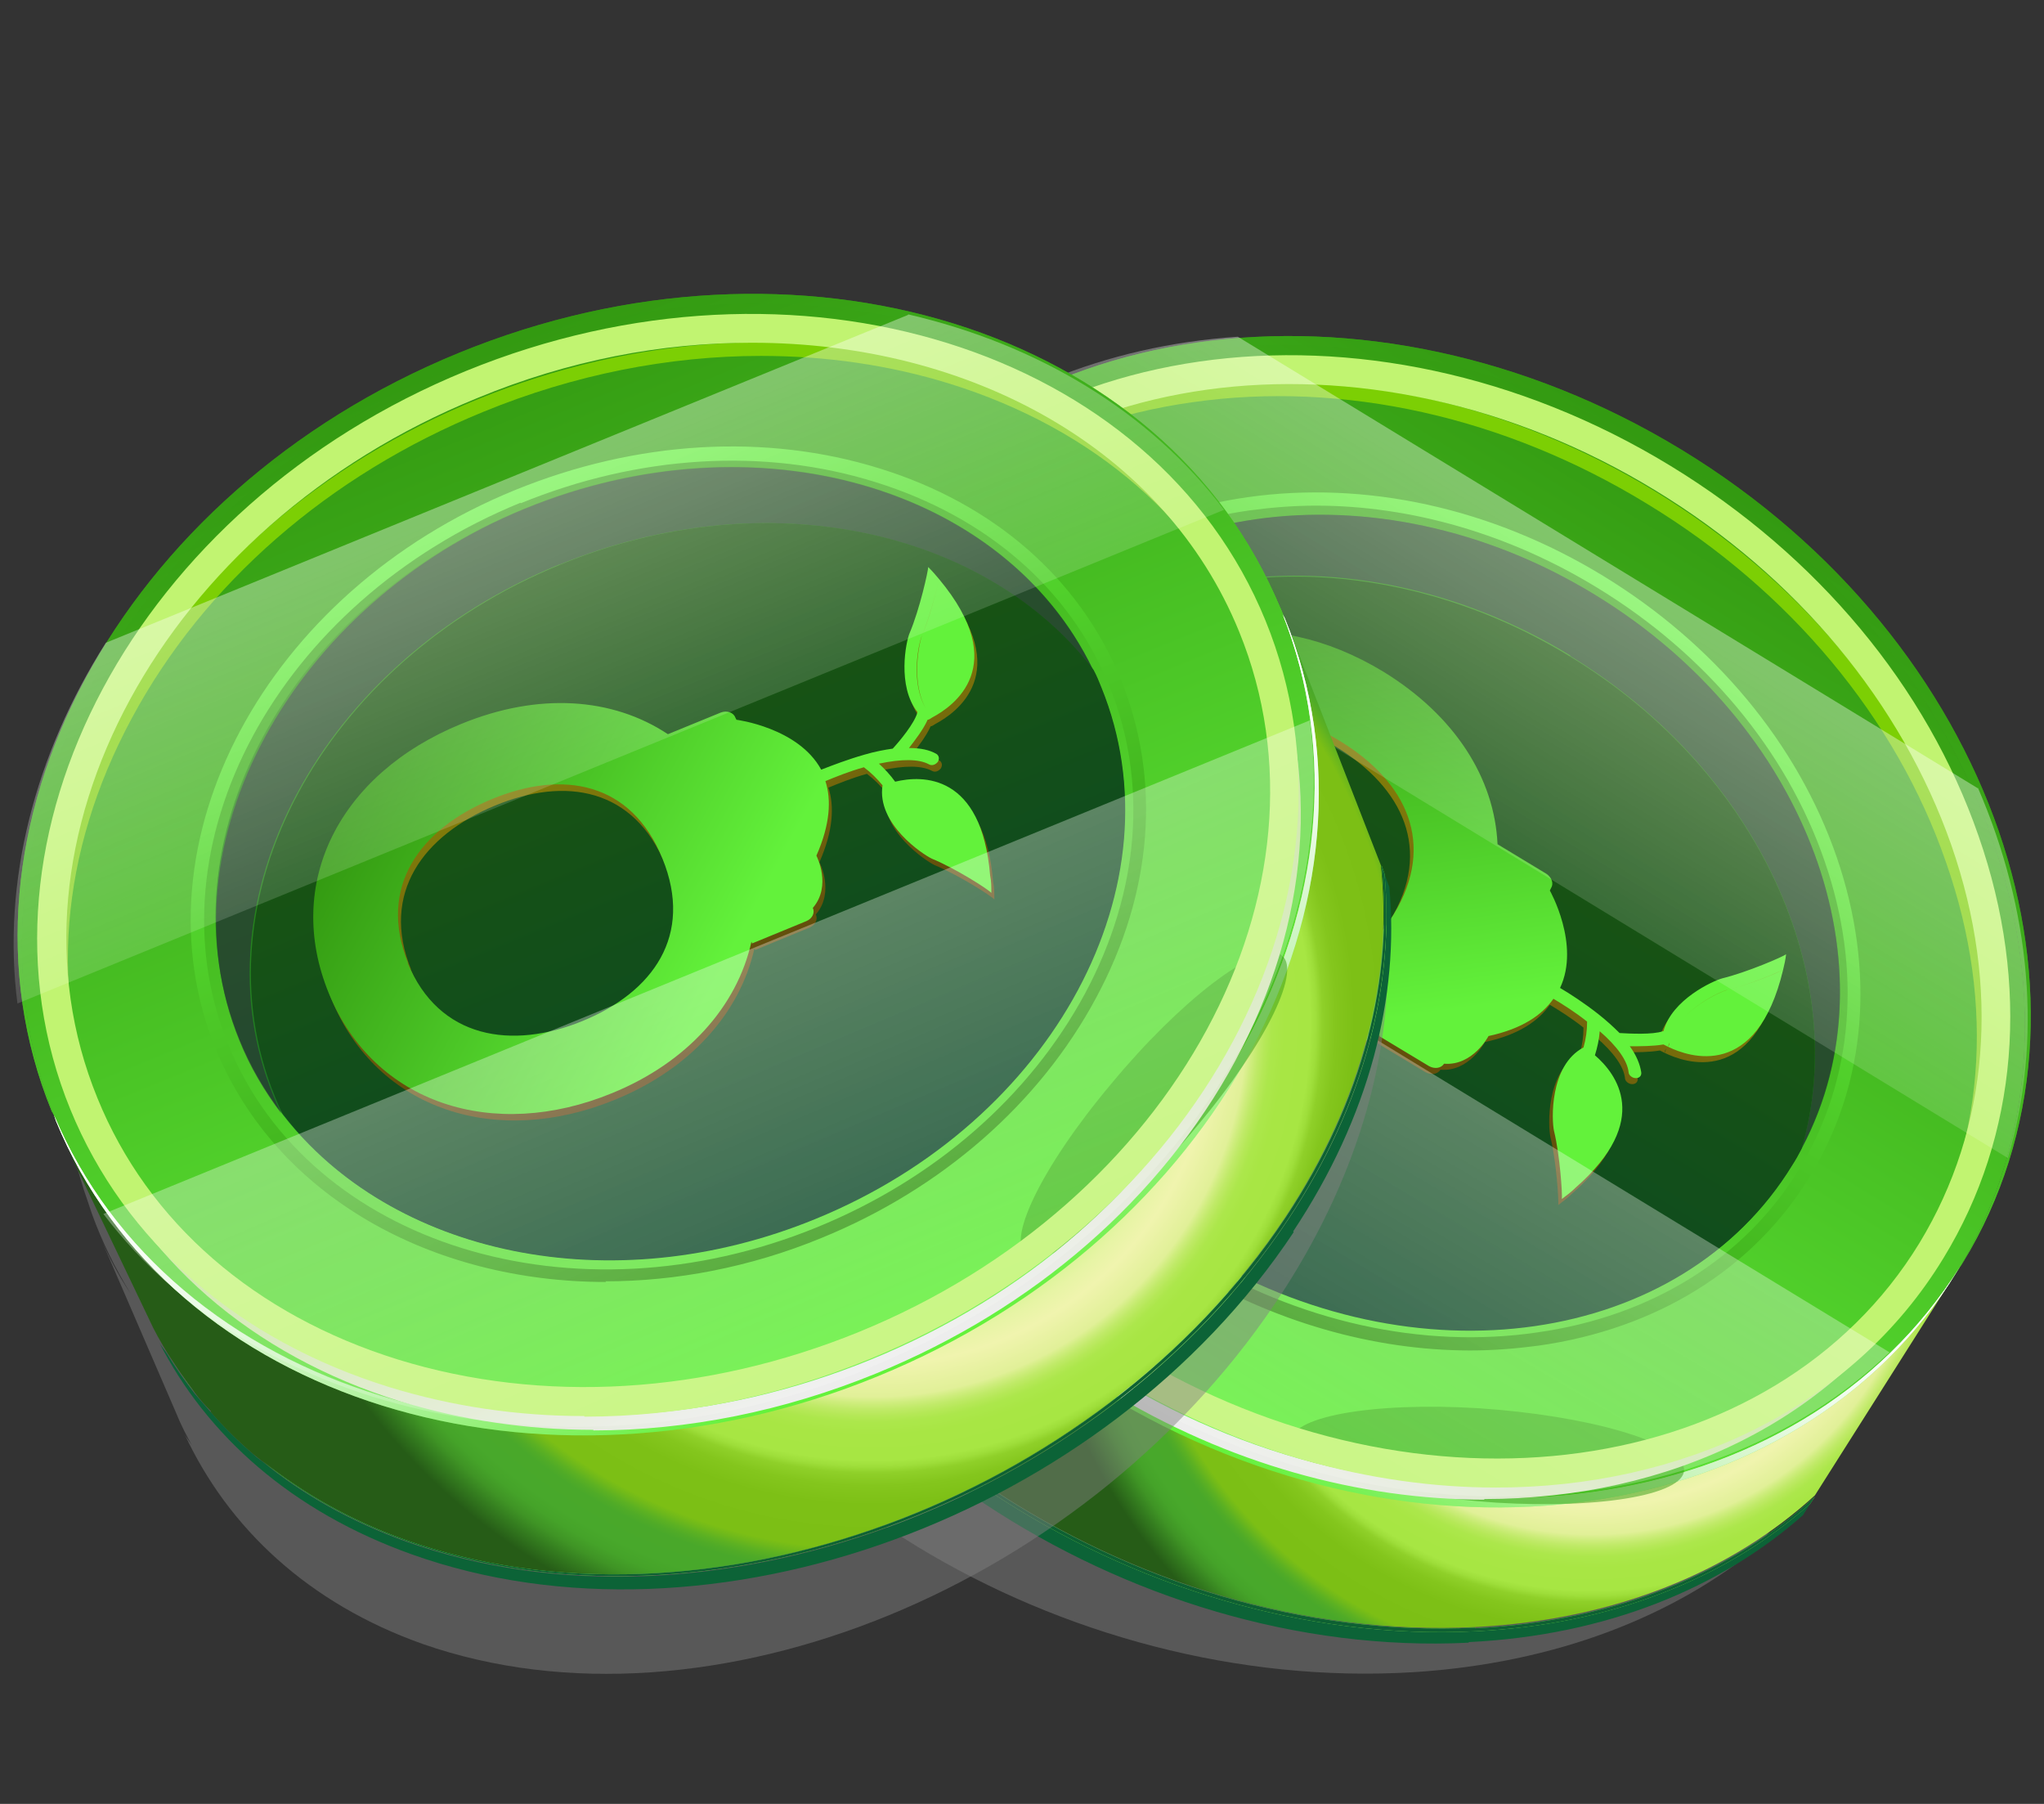<svg width="34" height="30" viewBox="0 0 34 30" fill="none" xmlns="http://www.w3.org/2000/svg">
<rect x="0" y="0" width="34" height="30" fill="#333333" stroke="none"/>
<g style="mix-blend-mode:multiply" opacity="0.48">
<path d="M29.29 25.669L29.42 25.489L29.5 25.369L31.93 21.849C31.93 21.849 31.92 21.859 31.91 21.869C31.94 21.829 31.96 21.799 31.99 21.759C32.01 21.729 32.02 21.709 32.04 21.679C32.06 21.649 32.08 21.629 32.09 21.599C34.86 17.439 32.8 11.679 27.5 8.729C25.08 7.379 22.41 6.859 19.95 7.069C19.89 7.069 19.82 7.079 19.76 7.089C19.76 7.089 19.75 7.089 19.74 7.089C17.55 7.299 15.55 8.099 14.04 9.439L14.12 9.479C13.66 9.899 13.25 10.379 12.89 10.909C12.87 10.939 12.86 10.959 12.84 10.989C12.82 11.019 12.8 11.039 12.79 11.069C12.51 11.489 12.28 11.919 12.1 12.369C12.23 12.029 12.38 11.709 12.56 11.399L10.94 14.169C10.83 14.349 10.73 14.539 10.65 14.739C10.69 14.659 10.7 14.579 10.74 14.499C9.9 16.019 9.69 17.839 10.28 19.759C11.75 24.569 17.68 28.169 23.52 27.809C25.88 27.659 27.85 26.879 29.28 25.699L29.29 25.669Z" fill="#7F7F7F"/>
</g>
<path d="M11.329 14.589C11.259 14.919 11.209 15.249 11.179 15.589C11.179 15.649 11.179 15.71 11.179 15.77C11.149 16.619 11.249 17.509 11.529 18.43C13.049 23.48 18.869 27.34 24.539 27.059C26.879 26.939 28.809 26.13 30.189 24.869L32.489 21.239C31.129 22.97 28.889 24.11 26.069 24.25C20.399 24.529 14.569 20.66 13.049 15.62C12.429 13.54 12.629 11.579 13.479 9.979L11.949 12.839C11.849 13.03 11.759 13.229 11.669 13.43C11.569 13.669 11.479 13.919 11.409 14.18C11.369 14.309 11.339 14.45 11.309 14.579L11.329 14.589Z" fill="url(#paint0_radial_358_36429)"/>
<path d="M24.43 27.309C26.72 27.199 28.62 26.409 29.99 25.199L30.11 25.009C28.74 26.229 26.83 27.009 24.54 27.129C18.87 27.409 13.04 23.539 11.53 18.499C11.25 17.559 11.14 16.649 11.18 15.779C11.18 15.719 11.18 15.659 11.18 15.599C11.2 15.259 11.25 14.919 11.33 14.599C11.36 14.459 11.39 14.329 11.43 14.199C11.5 13.939 11.59 13.689 11.69 13.449C11.72 13.369 11.74 13.279 11.78 13.199C10.99 14.769 10.82 16.669 11.42 18.689C12.94 23.739 18.76 27.599 24.43 27.319V27.309Z" fill="url(#paint1_linear_358_36429)"/>
<path d="M24.54 27.069C18.87 27.349 13.04 23.479 11.53 18.439C11.25 17.519 11.15 16.629 11.18 15.779C11.14 16.649 11.25 17.559 11.53 18.499C13.05 23.549 18.87 27.409 24.54 27.129C26.84 27.019 28.74 26.229 30.11 25.009L30.19 24.889C28.82 26.149 26.88 26.959 24.54 27.079V27.069Z" fill="url(#paint2_radial_358_36429)"/>
<path d="M24.54 27.069C18.87 27.349 13.04 23.479 11.53 18.439C11.25 17.519 11.15 16.629 11.18 15.779C11.14 16.649 11.25 17.559 11.53 18.499C13.05 23.549 18.87 27.409 24.54 27.129C26.84 27.019 28.74 26.229 30.11 25.009L30.19 24.889C28.82 26.149 26.88 26.959 24.54 27.079V27.069Z" fill="url(#paint3_linear_358_36429)"/>
<path d="M11.18 15.6C11.2 15.26 11.26 14.92 11.33 14.6C11.26 14.93 11.21 15.26 11.18 15.6Z" fill="url(#paint4_radial_358_36429)"/>
<path d="M11.18 15.6C11.2 15.26 11.26 14.92 11.33 14.6C11.26 14.93 11.21 15.26 11.18 15.6Z" fill="url(#paint5_linear_358_36429)"/>
<path d="M32.65 20.999C32.65 20.999 32.62 21.049 32.599 21.079C35.15 16.789 33.039 10.789 27.869 7.639C22.7 4.479 16.399 5.359 13.749 9.589C13.77 9.559 13.78 9.539 13.8 9.509C16.419 5.219 22.759 4.309 27.97 7.479C33.179 10.649 35.27 16.709 32.65 20.999Z" fill="url(#paint6_linear_358_36429)"/>
<path d="M18.48 23.019C23.65 26.179 29.95 25.299 32.6 21.069C32.58 21.099 32.57 21.119 32.55 21.149C29.93 25.439 23.59 26.349 18.38 23.179C13.17 19.999 11.08 13.949 13.7 9.659C13.72 9.629 13.73 9.609 13.75 9.579C11.2 13.869 13.31 19.869 18.48 23.019Z" fill="url(#paint7_linear_358_36429)"/>
<path d="M27.87 7.629C33.04 10.789 35.14 16.789 32.6 21.069C29.95 25.299 23.66 26.169 18.48 23.019C13.31 19.859 11.21 13.859 13.75 9.579C16.4 5.349 22.69 4.479 27.87 7.629Z" fill="url(#paint8_linear_358_36429)"/>
<path d="M27.87 7.629C33.04 10.789 35.14 16.789 32.6 21.069C29.95 25.299 23.66 26.169 18.48 23.019C13.31 19.859 11.21 13.859 13.75 9.579C16.4 5.349 22.69 4.479 27.87 7.629Z" fill="url(#paint9_linear_358_36429)"/>
<path style="mix-blend-mode:overlay" opacity="0.7" d="M32.65 20.999C32.65 20.999 32.62 21.049 32.599 21.079C35.15 16.789 33.039 10.789 27.869 7.639C22.7 4.479 16.399 5.359 13.749 9.589C13.77 9.559 13.78 9.539 13.8 9.509C16.419 5.219 22.759 4.309 27.97 7.479C33.179 10.649 35.27 16.709 32.65 20.999Z" fill="url(#paint10_linear_358_36429)"/>
<path d="M27.87 7.629C33.04 10.789 35.14 16.789 32.6 21.069C29.95 25.299 23.66 26.169 18.48 23.019C13.31 19.859 11.21 13.859 13.75 9.579C16.4 5.349 22.69 4.479 27.87 7.629Z" fill="url(#paint11_linear_358_36429)"/>
<path d="M27.87 7.629C33.04 10.789 35.14 16.789 32.6 21.069C29.95 25.299 23.66 26.169 18.48 23.019C13.31 19.859 11.21 13.859 13.75 9.579C16.4 5.349 22.69 4.479 27.87 7.629Z" fill="url(#paint12_linear_358_36429)"/>
<path style="mix-blend-mode:overlay" d="M18.48 23.019C23.65 26.179 29.95 25.299 32.6 21.069C32.58 21.099 32.57 21.119 32.55 21.149C29.93 25.439 23.59 26.349 18.38 23.179C13.17 19.999 11.08 13.949 13.7 9.659C13.72 9.629 13.73 9.609 13.75 9.579C11.2 13.869 13.31 19.869 18.48 23.019Z" fill="url(#paint13_linear_358_36429)"/>
<path style="mix-blend-mode:overlay" d="M18.48 23.019C23.65 26.179 29.95 25.299 32.6 21.069C32.58 21.099 32.57 21.119 32.55 21.149C29.93 25.439 23.59 26.349 18.38 23.179C13.17 19.999 11.08 13.949 13.7 9.659C13.72 9.629 13.73 9.609 13.75 9.579C11.2 13.869 13.31 19.869 18.48 23.019Z" fill="url(#paint14_linear_358_36429)"/>
<path style="mix-blend-mode:overlay" opacity="0.5" d="M24.6 23.42C22.8 23.31 21.4 23.57 21.48 24C21.56 24.43 23.08 24.87 24.89 24.99C26.69 25.1 28.09 24.84 28.01 24.41C27.93 23.98 26.41 23.54 24.6 23.42Z" fill="url(#paint15_linear_358_36429)"/>
<path d="M24.46 22.459C22.84 22.459 21.17 21.979 19.67 21.069C17.82 19.939 16.44 18.279 15.79 16.399C15.14 14.509 15.29 12.629 16.23 11.089C17.17 9.549 18.77 8.549 20.75 8.269C22.72 7.989 24.82 8.449 26.67 9.579C28.52 10.709 29.9 12.369 30.55 14.249C31.2 16.139 31.05 18.019 30.11 19.559C29.17 21.099 27.57 22.099 25.59 22.379C25.21 22.429 24.84 22.459 24.45 22.459H24.46ZM21.89 8.409C21.52 8.409 21.15 8.439 20.78 8.489C18.87 8.759 17.32 9.729 16.42 11.209C15.52 12.689 15.37 14.509 16 16.329C16.63 18.159 17.98 19.779 19.79 20.879C21.6 21.979 23.65 22.439 25.57 22.159C27.48 21.889 29.03 20.919 29.93 19.439C30.83 17.959 30.98 16.139 30.35 14.319C29.72 12.489 28.37 10.869 26.56 9.769C25.1 8.879 23.47 8.409 21.89 8.409Z" fill="url(#paint16_linear_358_36429)"/>
<path d="M29.818 19.368C31.653 16.36 30.182 12.117 26.532 9.891C22.883 7.665 18.437 8.299 16.602 11.307C14.768 14.315 16.239 18.558 19.888 20.784C23.538 23.01 27.983 22.376 29.818 19.368Z" fill="url(#paint17_linear_358_36429)"/>
<path style="mix-blend-mode:multiply" opacity="0.59" d="M26.12 10.91C29.27 12.83 30.79 16.26 29.97 19.09C31.56 16.1 30.07 12.05 26.53 9.89C22.88 7.66 18.44 8.3 16.6 11.31C16.35 11.72 16.16 12.15 16.03 12.6C16.08 12.51 16.13 12.41 16.19 12.32C18.03 9.31 22.47 8.68 26.12 10.9V10.91Z" fill="url(#paint18_linear_358_36429)"/>
<path d="M19.88 20.8C23.53 23.03 27.97 22.39 29.81 19.38C29.87 19.29 29.919 19.2 29.97 19.1C30.79 16.26 29.27 12.84 26.12 10.92C22.47 8.69 18.03 9.33 16.19 12.34C16.13 12.43 16.08 12.52 16.03 12.62C15.21 15.46 16.73 18.88 19.88 20.8Z" fill="url(#paint19_linear_358_36429)"/>
<g style="mix-blend-mode:multiply">
<g opacity="0.63">
<path d="M22.88 17.33L23.71 17.83C23.8 17.88 23.91 17.87 23.96 17.79C24.44 17.83 24.7 17.33 24.7 17.33C25.26 17.21 25.59 16.98 25.78 16.71C25.93 16.8 26.14 16.93 26.34 17.09C26.34 17.24 26.32 17.38 26.28 17.52C25.71 17.82 25.75 18.74 25.79 18.91C25.89 19.32 25.93 19.97 25.92 20.04C26 19.98 26.08 19.92 26.15 19.85C27.43 18.73 26.82 17.95 26.47 17.65C26.51 17.52 26.54 17.39 26.55 17.25C26.84 17.5 27.01 17.74 27.03 17.93C27.03 17.98 27.09 18.03 27.15 18.03C27.21 18.03 27.25 17.99 27.24 17.93C27.22 17.8 27.16 17.65 27.05 17.5C27.22 17.5 27.44 17.5 27.61 17.47C27.63 17.48 27.65 17.49 27.69 17.51C27.69 17.49 27.7 17.46 27.71 17.44C27.71 17.46 27.7 17.49 27.69 17.51C28.04 17.68 29.16 18.07 29.6 16.23C29.39 16.33 28.98 16.49 28.68 16.56C28.54 16.6 27.94 16.87 27.74 17.33C27.94 16.87 28.55 16.59 28.68 16.56C28.98 16.49 29.38 16.33 29.6 16.23C29.62 16.15 29.64 16.06 29.65 15.97C29.6 16.01 29 16.27 28.59 16.37C28.44 16.41 27.75 16.72 27.61 17.25C27.61 17.25 27.61 17.25 27.6 17.25C27.43 17.31 27.05 17.29 26.88 17.28C26.78 17.18 26.66 17.07 26.52 16.96C26.29 16.78 26.06 16.63 25.89 16.53C26.23 15.81 25.72 14.91 25.72 14.91L25.74 14.87C25.79 14.79 25.75 14.69 25.66 14.63L24.85 14.14C24.8 13.04 24.14 12 22.95 11.27C21.07 10.13 19.07 10.47 18.04 12.16C17.01 13.85 17.68 15.83 19.5 16.94C20.65 17.64 21.89 17.76 22.91 17.31L22.88 17.33ZM19.22 12.92C19.94 11.74 21.15 11.76 22.24 12.43C23.33 13.1 23.84 14.13 23.12 15.31C22.4 16.49 21.24 16.5 20.16 15.84C19.08 15.18 18.5 14.1 19.22 12.93V12.92Z" fill="url(#paint20_linear_358_36429)"/>
</g>
</g>
<path d="M22.94 17.23L23.77 17.73C23.86 17.78 23.97 17.77 24.02 17.69C24.5 17.73 24.76 17.23 24.76 17.23C25.32 17.11 25.65 16.88 25.84 16.61C25.99 16.7 26.2 16.83 26.4 16.99C26.4 17.14 26.38 17.28 26.34 17.42C25.77 17.72 25.81 18.64 25.85 18.81C25.95 19.22 25.99 19.87 25.98 19.94C26.06 19.88 26.14 19.82 26.21 19.75C27.49 18.63 26.88 17.85 26.53 17.55C26.57 17.42 26.6 17.29 26.61 17.15C26.9 17.4 27.07 17.64 27.09 17.83C27.09 17.88 27.15 17.93 27.21 17.93C27.27 17.93 27.31 17.89 27.3 17.83C27.28 17.7 27.22 17.55 27.11 17.4C27.28 17.4 27.5 17.4 27.67 17.37C27.69 17.38 27.71 17.39 27.75 17.41C27.75 17.39 27.76 17.36 27.77 17.34C27.77 17.36 27.76 17.39 27.75 17.41C28.1 17.58 29.22 17.97 29.66 16.13C29.45 16.23 29.04 16.39 28.74 16.46C28.6 16.5 28 16.77 27.8 17.23C28 16.77 28.61 16.49 28.74 16.46C29.04 16.39 29.44 16.23 29.66 16.13C29.68 16.05 29.7 15.96 29.71 15.87C29.66 15.91 29.06 16.17 28.65 16.27C28.5 16.31 27.81 16.62 27.67 17.15C27.67 17.15 27.67 17.15 27.66 17.15C27.49 17.21 27.11 17.19 26.94 17.18C26.84 17.08 26.72 16.97 26.58 16.86C26.35 16.68 26.12 16.53 25.95 16.43C26.29 15.71 25.78 14.81 25.78 14.81L25.8 14.77C25.85 14.69 25.81 14.59 25.72 14.53L24.91 14.04C24.86 12.94 24.2 11.9 23.01 11.17C21.13 10.03 19.13 10.37 18.1 12.06C17.07 13.75 17.74 15.73 19.56 16.84C20.71 17.54 21.95 17.66 22.97 17.21L22.94 17.23ZM19.28 12.82C20 11.64 21.21 11.66 22.3 12.33C23.39 13 23.9 14.03 23.18 15.21C22.46 16.39 21.3 16.4 20.22 15.74C19.14 15.08 18.56 14 19.28 12.83V12.82Z" fill="url(#paint21_linear_358_36429)"/>
<g style="mix-blend-mode:multiply">
<path d="M24.69 24.94C22.62 24.94 20.43 24.35 18.42 23.12C13.42 20.07 11.4 14.24 13.91 10.12C15.13 8.12 17.22 6.82 19.8 6.45C22.37 6.09 25.12 6.7 27.53 8.17C29.94 9.64 31.75 11.81 32.6 14.26C33.46 16.72 33.26 19.18 32.04 21.17C30.54 23.63 27.75 24.93 24.69 24.93V24.94ZM18.54 22.91C23.43 25.89 29.39 25.05 31.83 21.05C33.01 19.11 33.21 16.73 32.37 14.34C31.54 11.94 29.77 9.82 27.4 8.38C25.03 6.93 22.34 6.33 19.83 6.69C17.33 7.04 15.29 8.31 14.11 10.24C11.67 14.25 13.65 19.93 18.54 22.91Z" fill="url(#paint22_linear_358_36429)"/>
</g>
<path d="M24.89 24.739C22.8 24.739 20.59 24.139 18.55 22.899C13.5 19.819 11.46 13.909 14 9.729C16.54 5.549 22.73 4.659 27.79 7.749C30.23 9.239 32.05 11.419 32.91 13.899C33.78 16.389 33.57 18.889 32.33 20.919C30.81 23.419 27.98 24.739 24.88 24.739H24.89ZM18.81 22.489C23.64 25.429 29.52 24.619 31.93 20.669C33.09 18.759 33.28 16.419 32.46 14.059C31.63 11.689 29.89 9.589 27.54 8.159C22.71 5.209 16.82 6.029 14.42 9.979C12.01 13.929 13.98 19.539 18.81 22.479V22.489Z" fill="#C1F471"/>
<path style="mix-blend-mode:overlay" opacity="0.5" d="M19.249 21.99C17.759 20.83 16.319 20.23 16.039 20.63C15.759 21.04 16.739 22.31 18.239 23.46C19.729 24.62 21.169 25.22 21.449 24.82C21.729 24.41 20.749 23.14 19.249 21.99Z" fill="url(#paint23_radial_358_36429)"/>
<path style="mix-blend-mode:overlay" opacity="0.4" d="M32.9 13.11L20.59 5.6C18.39 5.75 16.37 6.56 14.89 7.97L33.4 19.26C33.98 17.29 33.78 15.13 32.9 13.1V13.11Z" fill="url(#paint24_linear_358_36429)"/>
<path style="mix-blend-mode:overlay" opacity="0.4" d="M18.43 22.99C22.959 25.75 28.349 25.43 31.43 22.49L12.919 11.21C11.71 15.29 13.899 20.23 18.43 23V22.99Z" fill="url(#paint25_linear_358_36429)"/>
<g style="mix-blend-mode:multiply" opacity="0.48">
<path d="M23.08 15.58L23.01 15.37L22.96 15.23L21.57 11.19C21.57 11.19 21.57 11.2 21.57 11.21C21.56 11.17 21.54 11.12 21.53 11.08C21.52 11.05 21.51 11.02 21.5 10.99C21.49 10.96 21.48 10.93 21.47 10.9C19.76 6.21 13.91 4.45 8.38 6.96C5.86 8.11 3.85 9.95 2.57 12.05C2.54 12.11 2.5 12.16 2.47 12.22C2.47 12.22 2.47 12.23 2.46 12.24C1.33 14.13 0.78 16.22 0.97 18.22L1.05 18.18C1.12 18.8 1.26 19.42 1.47 20.01C1.48 20.04 1.49 20.07 1.5 20.1C1.51 20.13 1.52 20.16 1.53 20.19C1.7 20.66 1.92 21.1 2.17 21.51C1.97 21.21 1.8 20.89 1.66 20.56L2.93 23.5C3.01 23.7 3.11 23.89 3.21 24.07C3.17 23.99 3.11 23.93 3.07 23.85C3.8 25.42 5.14 26.67 7.03 27.34C11.78 29 18.19 26.37 21.36 21.45C22.64 19.46 23.18 17.41 23.07 15.56L23.08 15.58Z" fill="#7F7F7F"/>
</g>
<path d="M3.5 23.48C3.72 23.73 3.96 23.97 4.22 24.19C4.27 24.23 4.31 24.26 4.36 24.3C5.03 24.83 5.81 25.27 6.71 25.6C11.67 27.37 18.24 24.97 21.38 20.24C22.67 18.29 23.17 16.25 22.97 14.39L21.41 10.38C21.99 12.5 21.59 14.99 20.03 17.34C16.89 22.07 10.32 24.47 5.36 22.7C3.31 21.97 1.86 20.64 1.08 19.01L2.48 21.94C2.57 22.14 2.68 22.33 2.79 22.51C2.93 22.73 3.08 22.95 3.24 23.16C3.32 23.27 3.41 23.37 3.51 23.47L3.5 23.48Z" fill="url(#paint26_radial_358_36429)"/>
<path d="M21.51 20.48C22.78 18.57 23.28 16.57 23.11 14.75L23.03 14.54C23.2 16.37 22.7 18.37 21.43 20.28C18.29 25.01 11.72 27.41 6.76 25.64C5.84 25.31 5.04 24.86 4.37 24.31C4.32 24.27 4.27 24.24 4.23 24.2C3.97 23.98 3.73 23.74 3.51 23.49C3.42 23.39 3.33 23.28 3.24 23.18C3.08 22.97 2.92 22.75 2.79 22.53C2.74 22.45 2.68 22.39 2.64 22.31C3.44 23.88 4.86 25.14 6.85 25.85C11.81 27.62 18.38 25.22 21.52 20.49L21.51 20.48Z" fill="url(#paint27_linear_358_36429)"/>
<path d="M21.39 20.24C18.25 24.97 11.68 27.37 6.72 25.6C5.82 25.28 5.04 24.83 4.37 24.3C5.04 24.85 5.84 25.3 6.76 25.63C11.72 27.4 18.29 25 21.43 20.27C22.7 18.35 23.2 16.35 23.03 14.53L22.98 14.39C23.18 16.24 22.69 18.28 21.39 20.24Z" fill="url(#paint28_radial_358_36429)"/>
<path d="M21.39 20.24C18.25 24.97 11.68 27.37 6.72 25.6C5.82 25.28 5.04 24.83 4.37 24.3C5.04 24.85 5.84 25.3 6.76 25.63C11.72 27.4 18.29 25 21.43 20.27C22.7 18.35 23.2 16.35 23.03 14.53L22.98 14.39C23.18 16.24 22.69 18.28 21.39 20.24Z" fill="url(#paint29_linear_358_36429)"/>
<path d="M2.79 22.51C2.93 22.74 3.08 22.95 3.24 23.16C3.07 22.95 2.93 22.73 2.79 22.51Z" fill="url(#paint30_radial_358_36429)"/>
<path d="M2.79 22.51C2.93 22.74 3.08 22.95 3.24 23.16C3.07 22.95 2.93 22.73 2.79 22.51Z" fill="url(#paint31_linear_358_36429)"/>
<path d="M21.3 10.11C21.3 10.11 21.32 10.17 21.33 10.2C19.39 5.61 13.31 3.74 7.7 6.04C2.09 8.33 -0.93 13.92 0.9 18.56C0.89 18.53 0.87 18.5 0.86 18.48C-1.04 13.82 1.99 8.18 7.63 5.87C13.27 3.56 19.39 5.46 21.3 10.12V10.11Z" fill="url(#paint32_linear_358_36429)"/>
<path d="M14.53 22.719C20.14 20.429 23.17 14.839 21.33 10.199C21.34 10.229 21.36 10.259 21.37 10.279C23.27 14.939 20.24 20.579 14.6 22.889C8.96 25.199 2.84 23.299 0.93 18.639C0.92 18.609 0.91 18.579 0.9 18.549C2.84 23.139 8.92 25.009 14.53 22.709V22.719Z" fill="url(#paint33_linear_358_36429)"/>
<path d="M7.7 6.03C13.31 3.74 19.39 5.6 21.33 10.19C23.16 14.83 20.14 20.42 14.53 22.71C8.92 25 2.84 23.14 0.9 18.55C-0.93 13.91 2.09 8.32 7.7 6.03Z" fill="url(#paint34_linear_358_36429)"/>
<path d="M7.7 6.03C13.31 3.74 19.39 5.6 21.33 10.19C23.16 14.83 20.14 20.42 14.53 22.71C8.92 25 2.84 23.14 0.9 18.55C-0.93 13.91 2.09 8.32 7.7 6.03Z" fill="url(#paint35_linear_358_36429)"/>
<path style="mix-blend-mode:overlay" opacity="0.7" d="M21.3 10.11C21.3 10.11 21.32 10.17 21.33 10.2C19.39 5.61 13.31 3.74 7.7 6.04C2.09 8.33 -0.93 13.92 0.9 18.56C0.89 18.53 0.87 18.5 0.86 18.48C-1.04 13.82 1.99 8.18 7.63 5.87C13.27 3.56 19.39 5.46 21.3 10.12V10.11Z" fill="url(#paint36_linear_358_36429)"/>
<path d="M7.7 6.03C13.31 3.74 19.39 5.6 21.33 10.19C23.16 14.83 20.14 20.42 14.53 22.71C8.92 25 2.84 23.14 0.9 18.55C-0.93 13.91 2.09 8.32 7.7 6.03Z" fill="url(#paint37_linear_358_36429)"/>
<path d="M7.7 6.03C13.31 3.74 19.39 5.6 21.33 10.19C23.16 14.83 20.14 20.42 14.53 22.71C8.92 25 2.84 23.14 0.9 18.55C-0.93 13.91 2.09 8.32 7.7 6.03Z" fill="url(#paint38_linear_358_36429)"/>
<path style="mix-blend-mode:overlay" d="M14.53 22.719C20.14 20.429 23.17 14.839 21.33 10.199C21.34 10.229 21.36 10.259 21.37 10.279C23.27 14.939 20.24 20.579 14.6 22.889C8.96 25.199 2.84 23.299 0.93 18.639C0.92 18.609 0.91 18.579 0.9 18.549C2.84 23.139 8.92 25.009 14.53 22.709V22.719Z" fill="url(#paint39_linear_358_36429)"/>
<path style="mix-blend-mode:overlay" d="M14.53 22.719C20.14 20.429 23.17 14.839 21.33 10.199C21.34 10.229 21.36 10.259 21.37 10.279C23.27 14.939 20.24 20.579 14.6 22.889C8.96 25.199 2.84 23.299 0.93 18.639C0.92 18.609 0.91 18.579 0.9 18.549C2.84 23.139 8.92 25.009 14.53 22.709V22.719Z" fill="url(#paint40_linear_358_36429)"/>
<path style="mix-blend-mode:overlay" opacity="0.5" d="M18.48 18.03C17.32 19.41 16.7 20.69 17.1 20.89C17.5 21.08 18.76 20.12 19.91 18.73C21.07 17.35 21.69 16.07 21.29 15.87C20.89 15.68 19.63 16.64 18.48 18.03Z" fill="url(#paint41_linear_358_36429)"/>
<path d="M10.08 21.32C7.18 21.32 4.6 19.899 3.59 17.45C2.19 14.02 4.42 9.839 8.57 8.149C10.58 7.33 12.73 7.199 14.63 7.79C16.54 8.38 17.96 9.63 18.64 11.29C19.32 12.96 19.18 14.839 18.23 16.599C17.29 18.349 15.67 19.77 13.66 20.59C12.47 21.079 11.24 21.309 10.07 21.309L10.08 21.32ZM8.66 8.36C4.62 10.009 2.44 14.059 3.8 17.38C5.16 20.7 9.55 22.059 13.59 20.41C15.55 19.61 17.13 18.23 18.05 16.52C18.96 14.819 19.1 12.999 18.45 11.399C17.79 9.79 16.42 8.6 14.57 8.02C12.72 7.439 10.62 7.569 8.66 8.37V8.36Z" fill="url(#paint42_linear_358_36429)"/>
<path d="M13.563 20.263C17.52 18.644 19.645 14.688 18.311 11.427C16.977 8.166 12.688 6.834 8.732 8.453C4.775 10.072 2.649 14.027 3.984 17.289C5.318 20.55 9.607 21.881 13.563 20.263Z" fill="url(#paint43_linear_358_36429)"/>
<path style="mix-blend-mode:multiply" opacity="0.59" d="M9.31 9.389C12.73 7.989 16.39 8.8 18.18 11.139C16.71 8.089 12.57 6.889 8.73 8.46C4.89 10.03 2.65 14.03 3.98 17.299C4.16 17.75 4.4 18.149 4.68 18.52C4.63 18.419 4.59 18.329 4.55 18.23C3.22 14.97 5.34 11.009 9.3 9.389H9.31Z" fill="url(#paint44_linear_358_36429)"/>
<path d="M13.57 20.27C17.53 18.65 19.65 14.7 18.32 11.43C18.28 11.33 18.24 11.23 18.19 11.14C16.39 8.79 12.73 7.99 9.32 9.39C5.36 11.01 3.24 14.96 4.57 18.23C4.61 18.33 4.65 18.43 4.7 18.52C6.5 20.87 10.16 21.67 13.57 20.27Z" fill="url(#paint45_linear_358_36429)"/>
<g style="mix-blend-mode:multiply">
<g opacity="0.63">
<path d="M12.56 15.799L13.46 15.429C13.56 15.389 13.61 15.289 13.57 15.209C13.89 14.839 13.63 14.339 13.63 14.339C13.86 13.819 13.88 13.409 13.78 13.099C13.95 13.029 14.17 12.939 14.42 12.869C14.54 12.959 14.64 13.059 14.73 13.169C14.63 13.809 15.4 14.319 15.55 14.389C15.94 14.549 16.49 14.899 16.54 14.959C16.54 14.859 16.54 14.759 16.52 14.669C16.38 12.969 15.39 12.999 14.94 13.109C14.86 12.999 14.77 12.899 14.67 12.809C15.05 12.729 15.33 12.729 15.5 12.819C15.55 12.849 15.61 12.829 15.65 12.779C15.68 12.729 15.67 12.679 15.63 12.649C15.51 12.579 15.36 12.549 15.17 12.549C15.27 12.419 15.41 12.239 15.48 12.079C15.5 12.079 15.53 12.059 15.56 12.039C15.54 12.019 15.53 11.999 15.51 11.979C15.52 11.999 15.54 12.019 15.56 12.039C15.9 11.859 16.88 11.189 15.67 9.739C15.62 9.969 15.51 10.389 15.39 10.669C15.34 10.799 15.2 11.449 15.45 11.889C15.19 11.449 15.33 10.799 15.39 10.669C15.51 10.379 15.62 9.969 15.67 9.739C15.62 9.679 15.56 9.609 15.49 9.539C15.49 9.599 15.35 10.239 15.18 10.639C15.12 10.779 14.97 11.519 15.31 11.949C15.31 11.949 15.31 11.949 15.31 11.959C15.26 12.139 15.02 12.429 14.9 12.559C14.76 12.579 14.6 12.609 14.43 12.659C14.15 12.739 13.89 12.839 13.71 12.909C13.33 12.209 12.3 12.079 12.3 12.079L12.28 12.039C12.25 11.959 12.14 11.919 12.04 11.959L11.16 12.319C10.24 11.709 9.01 11.619 7.72 12.149C5.69 12.979 4.77 14.799 5.52 16.629C6.27 18.459 8.26 19.099 10.23 18.289C11.48 17.779 12.31 16.849 12.55 15.769L12.56 15.799ZM6.84 16.129C6.32 14.849 7.05 13.889 8.23 13.399C9.41 12.909 10.55 13.109 11.07 14.389C11.59 15.669 10.91 16.609 9.74 17.089C8.57 17.569 7.35 17.389 6.83 16.119L6.84 16.129Z" fill="url(#paint46_linear_358_36429)"/>
</g>
</g>
<path d="M12.51 15.69L13.41 15.32C13.51 15.28 13.56 15.18 13.52 15.1C13.84 14.73 13.58 14.23 13.58 14.23C13.81 13.71 13.83 13.3 13.73 12.99C13.9 12.92 14.12 12.83 14.37 12.76C14.49 12.85 14.59 12.95 14.68 13.06C14.58 13.7 15.35 14.21 15.5 14.28C15.89 14.44 16.44 14.79 16.49 14.85C16.49 14.75 16.49 14.65 16.47 14.56C16.33 12.86 15.34 12.89 14.89 13C14.81 12.89 14.72 12.79 14.62 12.7C15 12.62 15.28 12.62 15.45 12.71C15.5 12.74 15.56 12.72 15.6 12.67C15.63 12.62 15.62 12.57 15.58 12.54C15.46 12.47 15.31 12.44 15.12 12.44C15.22 12.31 15.36 12.13 15.43 11.97C15.45 11.97 15.48 11.95 15.51 11.93C15.49 11.91 15.48 11.89 15.46 11.87C15.47 11.89 15.49 11.91 15.51 11.93C15.85 11.75 16.83 11.08 15.62 9.63C15.57 9.86 15.46 10.28 15.34 10.56C15.29 10.69 15.15 11.34 15.4 11.78C15.14 11.34 15.28 10.69 15.34 10.56C15.46 10.27 15.57 9.86 15.62 9.63C15.57 9.57 15.51 9.5 15.44 9.43C15.44 9.49 15.3 10.13 15.13 10.53C15.07 10.67 14.92 11.41 15.26 11.84C15.26 11.84 15.26 11.84 15.26 11.85C15.21 12.03 14.97 12.32 14.85 12.45C14.71 12.47 14.55 12.5 14.38 12.55C14.1 12.63 13.84 12.73 13.66 12.8C13.28 12.1 12.25 11.97 12.25 11.97L12.23 11.93C12.2 11.85 12.09 11.81 11.99 11.85L11.11 12.21C10.19 11.6 8.96 11.51 7.67 12.04C5.64 12.87 4.72 14.69 5.47 16.52C6.22 18.36 8.21 18.99 10.18 18.18C11.43 17.67 12.26 16.74 12.5 15.66L12.51 15.69ZM6.79 16.02C6.27 14.74 7 13.78 8.18 13.29C9.36 12.8 10.5 13 11.02 14.28C11.54 15.56 10.86 16.5 9.69 16.98C8.52 17.46 7.3 17.28 6.78 16.01L6.79 16.02Z" fill="url(#paint47_linear_358_36429)"/>
<g style="mix-blend-mode:multiply">
<path d="M9.87 23.779C8.77 23.779 7.69 23.619 6.67 23.309C4.18 22.539 2.32 20.919 1.44 18.759C0.56 16.599 0.74 14.139 1.98 11.839C3.21 9.559 5.33 7.709 7.95 6.639C10.57 5.569 13.38 5.399 15.86 6.169C18.35 6.939 20.21 8.559 21.09 10.719C21.97 12.879 21.79 15.339 20.55 17.639C19.32 19.919 17.2 21.769 14.58 22.839C13.04 23.469 11.44 23.789 9.87 23.789V23.779ZM12.66 5.919C11.13 5.919 9.55 6.229 8.04 6.849C5.47 7.899 3.39 9.709 2.19 11.949C0.99 14.179 0.8 16.559 1.66 18.659C2.52 20.759 4.32 22.329 6.74 23.079C9.17 23.829 11.92 23.659 14.49 22.609C17.06 21.559 19.14 19.749 20.34 17.509C21.54 15.279 21.73 12.899 20.87 10.799C20.01 8.699 18.21 7.129 15.79 6.379C14.79 6.069 13.73 5.919 12.66 5.919Z" fill="url(#paint48_linear_358_36429)"/>
</g>
<path d="M9.72 23.55C8.61 23.55 7.52 23.39 6.48 23.07C3.96 22.29 2.07 20.65 1.17 18.45C-0.68 13.92 2.27 8.41 7.75 6.17C13.23 3.93 19.2 5.79 21.05 10.32C22.9 14.85 19.95 20.36 14.47 22.6C12.92 23.24 11.3 23.56 9.72 23.56V23.55ZM12.5 5.7C11.01 5.7 9.46 5.99 7.94 6.62C2.71 8.75 -0.13 13.98 1.62 18.26C2.46 20.33 4.24 21.87 6.62 22.61C9.02 23.35 11.74 23.19 14.29 22.15C19.53 20.01 22.36 14.78 20.61 10.5C19.37 7.46 16.14 5.7 12.51 5.7H12.5Z" fill="#C1F471"/>
<path style="mix-blend-mode:overlay" opacity="0.5" d="M14.16 21.489C12.34 22.009 11 22.809 11.16 23.269C11.32 23.739 12.93 23.699 14.74 23.179C16.56 22.659 17.9 21.859 17.74 21.399C17.58 20.929 15.97 20.969 14.16 21.489Z" fill="url(#paint49_radial_358_36429)"/>
<path style="mix-blend-mode:overlay" opacity="0.4" d="M15.1 5.239L1.76 10.69C0.58 12.55 0.03 14.659 0.29 16.689L20.36 8.479C19.12 6.839 17.26 5.729 15.11 5.229L15.1 5.239Z" fill="url(#paint50_linear_358_36429)"/>
<path style="mix-blend-mode:overlay" opacity="0.4" d="M14.48 22.739C19.39 20.73 22.33 16.2 21.79 11.979L1.72 20.189C4.29 23.579 9.56 24.75 14.48 22.75V22.739Z" fill="url(#paint51_linear_358_36429)"/>
<defs>
<radialGradient id="paint0_radial_358_36429" cx="0" cy="0" r="1" gradientUnits="userSpaceOnUse" gradientTransform="translate(26.5 20) rotate(105.524) scale(9.341)">
<stop offset="0.17" stop-color="#ACF465"/>
<stop offset="0.18" stop-color="#A3F360"/>
<stop offset="0.19" stop-color="#8CF352"/>
<stop offset="0.21" stop-color="#79F248"/>
<stop offset="0.22" stop-color="#6CF240"/>
<stop offset="0.25" stop-color="#65F23C"/>
<stop offset="0.3" stop-color="#63F23B"/>
<stop offset="0.36" stop-color="#64F23C"/>
<stop offset="0.38" stop-color="#6BF23F"/>
<stop offset="0.4" stop-color="#77F246"/>
<stop offset="0.41" stop-color="#88F350"/>
<stop offset="0.42" stop-color="#9EF35C"/>
<stop offset="0.43" stop-color="#ACF465"/>
<stop offset="0.45" stop-color="#C3F47E"/>
<stop offset="0.48" stop-color="#D8F495"/>
<stop offset="0.51" stop-color="#E7F4A5"/>
<stop offset="0.54" stop-color="#F0F4AE"/>
<stop offset="0.59" stop-color="#E1F098"/>
<stop offset="0.6" stop-color="#CFED7E"/>
<stop offset="0.61" stop-color="#C0EA68"/>
<stop offset="0.62" stop-color="#B5E857"/>
<stop offset="0.63" stop-color="#ACE74B"/>
<stop offset="0.65" stop-color="#A8E644"/>
<stop offset="0.69" stop-color="#A7E643"/>
<stop offset="0.7" stop-color="#9EDE3A"/>
<stop offset="0.71" stop-color="#8FD029"/>
<stop offset="0.73" stop-color="#84C61D"/>
<stop offset="0.76" stop-color="#7DC016"/>
<stop offset="0.83" stop-color="#7CBF15"/>
<stop offset="0.84" stop-color="#6DB81B"/>
<stop offset="0.85" stop-color="#5CB122"/>
<stop offset="0.86" stop-color="#50AB27"/>
<stop offset="0.87" stop-color="#49A82A"/>
<stop offset="0.91" stop-color="#48A82B"/>
<stop offset="0.93" stop-color="#45A329"/>
<stop offset="0.95" stop-color="#3F9425"/>
<stop offset="0.97" stop-color="#347D1F"/>
<stop offset="1" stop-color="#265C17"/>
</radialGradient>
<linearGradient id="paint1_linear_358_36429" x1="8.452" y1="31.403" x2="1.904" y2="42.038" gradientUnits="userSpaceOnUse">
<stop offset="0.74" stop-color="#0C6337"/>
<stop offset="1" stop-color="#339911"/>
</linearGradient>
<radialGradient id="paint2_radial_358_36429" cx="0" cy="0" r="1" gradientUnits="userSpaceOnUse" gradientTransform="translate(5.333 36.564) rotate(121.62) scale(9.04)">
<stop stop-color="#C1F471"/>
<stop offset="0.11" stop-color="#BFF46F"/>
<stop offset="0.15" stop-color="#B8F46C"/>
<stop offset="0.17" stop-color="#ACF465"/>
<stop offset="0.18" stop-color="#A3F360"/>
<stop offset="0.19" stop-color="#8CF352"/>
<stop offset="0.21" stop-color="#79F248"/>
<stop offset="0.22" stop-color="#6CF240"/>
<stop offset="0.25" stop-color="#65F23C"/>
<stop offset="0.3" stop-color="#63F23B"/>
<stop offset="0.36" stop-color="#64F23C"/>
<stop offset="0.38" stop-color="#6BF23F"/>
<stop offset="0.4" stop-color="#77F246"/>
<stop offset="0.41" stop-color="#88F350"/>
<stop offset="0.42" stop-color="#9EF35C"/>
<stop offset="0.43" stop-color="#ACF465"/>
<stop offset="0.45" stop-color="#C3F47E"/>
<stop offset="0.48" stop-color="#D8F495"/>
<stop offset="0.51" stop-color="#E7F4A5"/>
<stop offset="0.54" stop-color="#F0F4AE"/>
<stop offset="0.59" stop-color="#EEF4AC"/>
<stop offset="0.6" stop-color="#DDF496"/>
<stop offset="0.62" stop-color="#D0F485"/>
<stop offset="0.64" stop-color="#C7F479"/>
<stop offset="0.67" stop-color="#C2F472"/>
<stop offset="0.75" stop-color="#C1F471"/>
<stop offset="0.76" stop-color="#C1F471"/>
<stop offset="0.83" stop-color="#C1F471"/>
<stop offset="0.84" stop-color="#A3F35F"/>
<stop offset="0.85" stop-color="#7CF249"/>
<stop offset="0.86" stop-color="#70F242"/>
<stop offset="0.87" stop-color="#69F23F"/>
<stop offset="0.91" stop-color="#68F23E"/>
</radialGradient>
<linearGradient id="paint3_linear_358_36429" x1="8.818" y1="31.628" x2="2.27" y2="42.264" gradientUnits="userSpaceOnUse">
<stop stop-color="#0E6033"/>
<stop offset="1" stop-color="#339911"/>
</linearGradient>
<radialGradient id="paint4_radial_358_36429" cx="0" cy="0" r="1" gradientUnits="userSpaceOnUse" gradientTransform="translate(5.333 36.564) rotate(121.62) scale(9.04 9.04)">
<stop stop-color="#C1F471"/>
<stop offset="0.11" stop-color="#BFF46F"/>
<stop offset="0.15" stop-color="#B8F46C"/>
<stop offset="0.17" stop-color="#ACF465"/>
<stop offset="0.18" stop-color="#A3F360"/>
<stop offset="0.19" stop-color="#8CF352"/>
<stop offset="0.21" stop-color="#79F248"/>
<stop offset="0.22" stop-color="#6CF240"/>
<stop offset="0.25" stop-color="#65F23C"/>
<stop offset="0.3" stop-color="#63F23B"/>
<stop offset="0.36" stop-color="#64F23C"/>
<stop offset="0.38" stop-color="#6BF23F"/>
<stop offset="0.4" stop-color="#77F246"/>
<stop offset="0.41" stop-color="#88F350"/>
<stop offset="0.42" stop-color="#9EF35C"/>
<stop offset="0.43" stop-color="#ACF465"/>
<stop offset="0.45" stop-color="#C3F47E"/>
<stop offset="0.48" stop-color="#D8F495"/>
<stop offset="0.51" stop-color="#E7F4A5"/>
<stop offset="0.54" stop-color="#F0F4AE"/>
<stop offset="0.59" stop-color="#EEF4AC"/>
<stop offset="0.6" stop-color="#DDF496"/>
<stop offset="0.62" stop-color="#D0F485"/>
<stop offset="0.64" stop-color="#C7F479"/>
<stop offset="0.67" stop-color="#C2F472"/>
<stop offset="0.75" stop-color="#C1F471"/>
<stop offset="0.76" stop-color="#C1F471"/>
<stop offset="0.83" stop-color="#C1F471"/>
<stop offset="0.84" stop-color="#A3F35F"/>
<stop offset="0.85" stop-color="#7CF249"/>
<stop offset="0.86" stop-color="#70F242"/>
<stop offset="0.87" stop-color="#69F23F"/>
<stop offset="0.91" stop-color="#68F23E"/>
</radialGradient>
<linearGradient id="paint5_linear_358_36429" x1="-0.336" y1="25.992" x2="-6.884" y2="36.628" gradientUnits="userSpaceOnUse">
<stop stop-color="#0E6033"/>
<stop offset="1" stop-color="#339911"/>
</linearGradient>
<linearGradient id="paint6_linear_358_36429" x1="21.613" y1="24.755" x2="31.095" y2="9.208" gradientUnits="userSpaceOnUse">
<stop stop-color="#63F23B"/>
<stop offset="1" stop-color="#339911"/>
</linearGradient>
<linearGradient id="paint7_linear_358_36429" x1="21.514" y1="24.917" x2="30.996" y2="9.37" gradientUnits="userSpaceOnUse">
<stop stop-color="#63F23B"/>
<stop offset="1" stop-color="#339911"/>
</linearGradient>
<linearGradient id="paint8_linear_358_36429" x1="21.613" y1="24.755" x2="31.095" y2="9.208" gradientUnits="userSpaceOnUse">
<stop stop-color="#63F23B"/>
<stop offset="1" stop-color="#339911"/>
</linearGradient>
<linearGradient id="paint9_linear_358_36429" x1="21.514" y1="24.917" x2="30.996" y2="9.37" gradientUnits="userSpaceOnUse">
<stop stop-color="#63F23B"/>
<stop offset="1" stop-color="#339911"/>
</linearGradient>
<linearGradient id="paint10_linear_358_36429" x1="21.613" y1="24.755" x2="31.095" y2="9.208" gradientUnits="userSpaceOnUse">
<stop stop-color="#63F23B"/>
<stop offset="1" stop-color="#339911"/>
</linearGradient>
<linearGradient id="paint11_linear_358_36429" x1="21.613" y1="24.755" x2="31.095" y2="9.208" gradientUnits="userSpaceOnUse">
<stop stop-color="#63F23B"/>
<stop offset="1" stop-color="#339911"/>
</linearGradient>
<linearGradient id="paint12_linear_358_36429" x1="21.514" y1="24.917" x2="30.996" y2="9.37" gradientUnits="userSpaceOnUse">
<stop stop-color="#63F23B"/>
<stop offset="1" stop-color="#339911"/>
</linearGradient>
<linearGradient id="paint13_linear_358_36429" x1="21.514" y1="24.917" x2="30.996" y2="9.37" gradientUnits="userSpaceOnUse">
<stop stop-color="white" stop-opacity="0"/>
<stop offset="0.48" stop-color="white"/>
<stop offset="1" stop-color="white" stop-opacity="0"/>
</linearGradient>
<linearGradient id="paint14_linear_358_36429" x1="21.514" y1="24.917" x2="30.996" y2="9.37" gradientUnits="userSpaceOnUse">
<stop stop-color="white" stop-opacity="0"/>
<stop offset="0.48" stop-color="white"/>
<stop offset="1" stop-color="white" stop-opacity="0"/>
</linearGradient>
<linearGradient id="paint15_linear_358_36429" x1="29.026" y1="73.434" x2="28.885" y2="71.722" gradientUnits="userSpaceOnUse">
<stop stop-color="#63F23B"/>
<stop offset="1" stop-color="#339911"/>
</linearGradient>
<linearGradient id="paint16_linear_358_36429" x1="26.7" y1="9.418" x2="19.697" y2="20.901" gradientUnits="userSpaceOnUse">
<stop stop-color="#63F23B"/>
<stop offset="1" stop-color="#339911"/>
</linearGradient>
<linearGradient id="paint17_linear_358_36429" x1="22.802" y1="22.561" x2="29.446" y2="11.668" gradientUnits="userSpaceOnUse">
<stop stop-color="#0E6033"/>
<stop offset="1" stop-color="#339911"/>
</linearGradient>
<linearGradient id="paint18_linear_358_36429" x1="23.008" y1="22.526" x2="29.652" y2="11.632" gradientUnits="userSpaceOnUse">
<stop stop-color="#292738"/>
<stop offset="1" stop-color="#292738"/>
</linearGradient>
<linearGradient id="paint19_linear_358_36429" x1="23.092" y1="22.577" x2="29.736" y2="11.684" gradientUnits="userSpaceOnUse">
<stop stop-color="#0A4726"/>
<stop offset="1" stop-color="#1E590A"/>
</linearGradient>
<linearGradient id="paint20_linear_358_36429" x1="24.959" y1="12.35" x2="21.506" y2="18.011" gradientUnits="userSpaceOnUse">
<stop stop-color="#CFAD05"/>
<stop offset="1" stop-color="#853903"/>
</linearGradient>
<linearGradient id="paint21_linear_358_36429" x1="22.962" y1="10.159" x2="24.363" y2="20.131" gradientUnits="userSpaceOnUse">
<stop stop-color="#339911"/>
<stop offset="0.67" stop-color="#63F23B"/>
</linearGradient>
<linearGradient id="paint22_linear_358_36429" x1="27.554" y1="8.018" x2="18.442" y2="22.958" gradientUnits="userSpaceOnUse">
<stop offset="0.16" stop-color="#7CCF04"/>
<stop offset="1" stop-color="#EDEDED"/>
</linearGradient>
<radialGradient id="paint23_radial_358_36429" cx="0" cy="0" r="1" gradientUnits="userSpaceOnUse" gradientTransform="translate(12.962 26.634) rotate(-55.42) scale(0.916 3.401)">
<stop stop-color="white"/>
<stop offset="0.09" stop-color="white" stop-opacity="0.96"/>
<stop offset="0.24" stop-color="white" stop-opacity="0.85"/>
<stop offset="0.43" stop-color="white" stop-opacity="0.66"/>
<stop offset="0.66" stop-color="white" stop-opacity="0.41"/>
<stop offset="0.93" stop-color="white" stop-opacity="0.09"/>
<stop offset="1" stop-color="white" stop-opacity="0"/>
</radialGradient>
<linearGradient id="paint24_linear_358_36429" x1="27.107" y1="8.636" x2="22.291" y2="16.533" gradientUnits="userSpaceOnUse">
<stop stop-color="white"/>
<stop offset="1" stop-color="white" stop-opacity="0"/>
</linearGradient>
<linearGradient id="paint25_linear_358_36429" x1="23.82" y1="13.929" x2="15.619" y2="27.855" gradientUnits="userSpaceOnUse">
<stop stop-color="white"/>
<stop offset="1" stop-color="white" stop-opacity="0"/>
</linearGradient>
<radialGradient id="paint26_radial_358_36429" cx="0" cy="0" r="1" gradientUnits="userSpaceOnUse" gradientTransform="translate(14.5 17) rotate(95.44) scale(10.547)">
<stop offset="0.17" stop-color="#ACF465"/>
<stop offset="0.18" stop-color="#A3F360"/>
<stop offset="0.19" stop-color="#8CF352"/>
<stop offset="0.21" stop-color="#79F248"/>
<stop offset="0.22" stop-color="#6CF240"/>
<stop offset="0.25" stop-color="#65F23C"/>
<stop offset="0.3" stop-color="#63F23B"/>
<stop offset="0.36" stop-color="#64F23C"/>
<stop offset="0.38" stop-color="#6BF23F"/>
<stop offset="0.4" stop-color="#77F246"/>
<stop offset="0.41" stop-color="#88F350"/>
<stop offset="0.42" stop-color="#9EF35C"/>
<stop offset="0.43" stop-color="#ACF465"/>
<stop offset="0.45" stop-color="#C3F47E"/>
<stop offset="0.48" stop-color="#D8F495"/>
<stop offset="0.51" stop-color="#E7F4A5"/>
<stop offset="0.54" stop-color="#F0F4AE"/>
<stop offset="0.59" stop-color="#E1F098"/>
<stop offset="0.6" stop-color="#CFED7E"/>
<stop offset="0.61" stop-color="#C0EA68"/>
<stop offset="0.62" stop-color="#B5E857"/>
<stop offset="0.63" stop-color="#ACE74B"/>
<stop offset="0.65" stop-color="#A8E644"/>
<stop offset="0.69" stop-color="#A7E643"/>
<stop offset="0.7" stop-color="#9EDE3A"/>
<stop offset="0.71" stop-color="#8FD029"/>
<stop offset="0.73" stop-color="#84C61D"/>
<stop offset="0.76" stop-color="#7DC016"/>
<stop offset="0.83" stop-color="#7CBF15"/>
<stop offset="0.84" stop-color="#6DB81B"/>
<stop offset="0.85" stop-color="#5CB122"/>
<stop offset="0.86" stop-color="#50AB27"/>
<stop offset="0.87" stop-color="#49A82A"/>
<stop offset="0.91" stop-color="#48A82B"/>
<stop offset="0.93" stop-color="#45A329"/>
<stop offset="0.95" stop-color="#3F9425"/>
<stop offset="0.97" stop-color="#347D1F"/>
<stop offset="1" stop-color="#265C17"/>
</radialGradient>
<linearGradient id="paint27_linear_358_36429" x1="13.346" y1="29.623" x2="18.027" y2="41.203" gradientUnits="userSpaceOnUse">
<stop offset="0.74" stop-color="#0C6337"/>
<stop offset="1" stop-color="#339911"/>
</linearGradient>
<radialGradient id="paint28_radial_358_36429" cx="0" cy="0" r="1" gradientUnits="userSpaceOnUse" gradientTransform="translate(15.653 35.194) rotate(67.99) scale(9.04)">
<stop stop-color="#C1F471"/>
<stop offset="0.11" stop-color="#BFF46F"/>
<stop offset="0.15" stop-color="#B8F46C"/>
<stop offset="0.17" stop-color="#ACF465"/>
<stop offset="0.18" stop-color="#A3F360"/>
<stop offset="0.19" stop-color="#8CF352"/>
<stop offset="0.21" stop-color="#79F248"/>
<stop offset="0.22" stop-color="#6CF240"/>
<stop offset="0.25" stop-color="#65F23C"/>
<stop offset="0.3" stop-color="#63F23B"/>
<stop offset="0.36" stop-color="#64F23C"/>
<stop offset="0.38" stop-color="#6BF23F"/>
<stop offset="0.4" stop-color="#77F246"/>
<stop offset="0.41" stop-color="#88F350"/>
<stop offset="0.42" stop-color="#9EF35C"/>
<stop offset="0.43" stop-color="#ACF465"/>
<stop offset="0.45" stop-color="#C3F47E"/>
<stop offset="0.48" stop-color="#D8F495"/>
<stop offset="0.51" stop-color="#E7F4A5"/>
<stop offset="0.54" stop-color="#F0F4AE"/>
<stop offset="0.59" stop-color="#EEF4AC"/>
<stop offset="0.6" stop-color="#DDF496"/>
<stop offset="0.62" stop-color="#D0F485"/>
<stop offset="0.64" stop-color="#C7F479"/>
<stop offset="0.67" stop-color="#C2F472"/>
<stop offset="0.75" stop-color="#C1F471"/>
<stop offset="0.76" stop-color="#C1F471"/>
<stop offset="0.83" stop-color="#C1F471"/>
<stop offset="0.84" stop-color="#A3F35F"/>
<stop offset="0.85" stop-color="#7CF249"/>
<stop offset="0.86" stop-color="#70F242"/>
<stop offset="0.87" stop-color="#69F23F"/>
<stop offset="0.91" stop-color="#68F23E"/>
</radialGradient>
<linearGradient id="paint29_linear_358_36429" x1="13.736" y1="29.465" x2="18.417" y2="41.045" gradientUnits="userSpaceOnUse">
<stop stop-color="#0E6033"/>
<stop offset="1" stop-color="#339911"/>
</linearGradient>
<radialGradient id="paint30_radial_358_36429" cx="0" cy="0" r="1" gradientUnits="userSpaceOnUse" gradientTransform="translate(15.652 35.194) rotate(67.99) scale(9.04 9.04)">
<stop stop-color="#C1F471"/>
<stop offset="0.11" stop-color="#BFF46F"/>
<stop offset="0.15" stop-color="#B8F46C"/>
<stop offset="0.17" stop-color="#ACF465"/>
<stop offset="0.18" stop-color="#A3F360"/>
<stop offset="0.19" stop-color="#8CF352"/>
<stop offset="0.21" stop-color="#79F248"/>
<stop offset="0.22" stop-color="#6CF240"/>
<stop offset="0.25" stop-color="#65F23C"/>
<stop offset="0.3" stop-color="#63F23B"/>
<stop offset="0.36" stop-color="#64F23C"/>
<stop offset="0.38" stop-color="#6BF23F"/>
<stop offset="0.4" stop-color="#77F246"/>
<stop offset="0.41" stop-color="#88F350"/>
<stop offset="0.42" stop-color="#9EF35C"/>
<stop offset="0.43" stop-color="#ACF465"/>
<stop offset="0.45" stop-color="#C3F47E"/>
<stop offset="0.48" stop-color="#D8F495"/>
<stop offset="0.51" stop-color="#E7F4A5"/>
<stop offset="0.54" stop-color="#F0F4AE"/>
<stop offset="0.59" stop-color="#EEF4AC"/>
<stop offset="0.6" stop-color="#DDF496"/>
<stop offset="0.62" stop-color="#D0F485"/>
<stop offset="0.64" stop-color="#C7F479"/>
<stop offset="0.67" stop-color="#C2F472"/>
<stop offset="0.75" stop-color="#C1F471"/>
<stop offset="0.76" stop-color="#C1F471"/>
<stop offset="0.83" stop-color="#C1F471"/>
<stop offset="0.84" stop-color="#A3F35F"/>
<stop offset="0.85" stop-color="#7CF249"/>
<stop offset="0.86" stop-color="#70F242"/>
<stop offset="0.87" stop-color="#69F23F"/>
<stop offset="0.91" stop-color="#68F23E"/>
</radialGradient>
<linearGradient id="paint31_linear_358_36429" x1="3.38" y1="33.651" x2="8.061" y2="45.231" gradientUnits="userSpaceOnUse">
<stop stop-color="#0E6033"/>
<stop offset="1" stop-color="#339911"/>
</linearGradient>
<linearGradient id="paint32_linear_358_36429" x1="17.522" y1="21.334" x2="10.627" y2="4.48" gradientUnits="userSpaceOnUse">
<stop stop-color="#63F23B"/>
<stop offset="1" stop-color="#339911"/>
</linearGradient>
<linearGradient id="paint33_linear_358_36429" x1="17.594" y1="21.509" x2="10.695" y2="4.646" gradientUnits="userSpaceOnUse">
<stop stop-color="#63F23B"/>
<stop offset="1" stop-color="#339911"/>
</linearGradient>
<linearGradient id="paint34_linear_358_36429" x1="17.522" y1="21.334" x2="10.627" y2="4.48" gradientUnits="userSpaceOnUse">
<stop stop-color="#63F23B"/>
<stop offset="1" stop-color="#339911"/>
</linearGradient>
<linearGradient id="paint35_linear_358_36429" x1="17.594" y1="21.51" x2="10.695" y2="4.646" gradientUnits="userSpaceOnUse">
<stop stop-color="#63F23B"/>
<stop offset="1" stop-color="#339911"/>
</linearGradient>
<linearGradient id="paint36_linear_358_36429" x1="17.522" y1="21.334" x2="10.627" y2="4.48" gradientUnits="userSpaceOnUse">
<stop stop-color="#63F23B"/>
<stop offset="1" stop-color="#339911"/>
</linearGradient>
<linearGradient id="paint37_linear_358_36429" x1="17.522" y1="21.334" x2="10.627" y2="4.48" gradientUnits="userSpaceOnUse">
<stop stop-color="#63F23B"/>
<stop offset="1" stop-color="#339911"/>
</linearGradient>
<linearGradient id="paint38_linear_358_36429" x1="17.594" y1="21.51" x2="10.695" y2="4.646" gradientUnits="userSpaceOnUse">
<stop stop-color="#63F23B"/>
<stop offset="1" stop-color="#339911"/>
</linearGradient>
<linearGradient id="paint39_linear_358_36429" x1="17.594" y1="21.509" x2="10.695" y2="4.646" gradientUnits="userSpaceOnUse">
<stop stop-color="white" stop-opacity="0"/>
<stop offset="0.48" stop-color="white"/>
<stop offset="1" stop-color="white" stop-opacity="0"/>
</linearGradient>
<linearGradient id="paint40_linear_358_36429" x1="17.594" y1="21.509" x2="10.695" y2="4.646" gradientUnits="userSpaceOnUse">
<stop stop-color="white" stop-opacity="0"/>
<stop offset="0.48" stop-color="white"/>
<stop offset="1" stop-color="white" stop-opacity="0"/>
</linearGradient>
<linearGradient id="paint41_linear_358_36429" x1="122.077" y1="76.956" x2="120.614" y2="76.054" gradientUnits="userSpaceOnUse">
<stop stop-color="#63F23B"/>
<stop offset="1" stop-color="#339911"/>
</linearGradient>
<linearGradient id="paint42_linear_358_36429" x1="8.528" y1="8.009" x2="13.62" y2="20.457" gradientUnits="userSpaceOnUse">
<stop stop-color="#63F23B"/>
<stop offset="1" stop-color="#339911"/>
</linearGradient>
<linearGradient id="paint43_linear_358_36429" x1="16.368" y1="19.126" x2="11.533" y2="7.307" gradientUnits="userSpaceOnUse">
<stop stop-color="#0E6033"/>
<stop offset="1" stop-color="#339911"/>
</linearGradient>
<linearGradient id="paint44_linear_358_36429" x1="16.563" y1="18.884" x2="11.728" y2="7.065" gradientUnits="userSpaceOnUse">
<stop stop-color="#292738"/>
<stop offset="1" stop-color="#292738"/>
</linearGradient>
<linearGradient id="paint45_linear_358_36429" x1="16.646" y1="18.851" x2="11.81" y2="7.032" gradientUnits="userSpaceOnUse">
<stop stop-color="#0A4726"/>
<stop offset="1" stop-color="#1E590A"/>
</linearGradient>
<linearGradient id="paint46_linear_358_36429" x1="9.852" y1="11.14" x2="12.366" y2="17.286" gradientUnits="userSpaceOnUse">
<stop stop-color="#CFAD05"/>
<stop offset="1" stop-color="#853903"/>
</linearGradient>
<linearGradient id="paint47_linear_358_36429" x1="6.856" y1="11.472" x2="15.716" y2="16.257" gradientUnits="userSpaceOnUse">
<stop stop-color="#339911"/>
<stop offset="0.67" stop-color="#63F23B"/>
</linearGradient>
<linearGradient id="paint48_linear_358_36429" x1="7.903" y1="6.482" x2="14.529" y2="22.678" gradientUnits="userSpaceOnUse">
<stop offset="0.16" stop-color="#7CCF04"/>
<stop offset="1" stop-color="#EDEDED"/>
</linearGradient>
<radialGradient id="paint49_radial_358_36429" cx="0" cy="0" r="1" gradientUnits="userSpaceOnUse" gradientTransform="translate(26.81 63.685) rotate(-109.05) scale(0.916 3.401)">
<stop stop-color="white"/>
<stop offset="0.09" stop-color="white" stop-opacity="0.96"/>
<stop offset="0.24" stop-color="white" stop-opacity="0.85"/>
<stop offset="0.43" stop-color="white" stop-opacity="0.66"/>
<stop offset="0.66" stop-color="white" stop-opacity="0.41"/>
<stop offset="0.93" stop-color="white" stop-opacity="0.09"/>
<stop offset="1" stop-color="white" stop-opacity="0"/>
</radialGradient>
<linearGradient id="paint50_linear_358_36429" x1="8.135" y1="7.208" x2="11.638" y2="15.769" gradientUnits="userSpaceOnUse">
<stop stop-color="white"/>
<stop offset="1" stop-color="white" stop-opacity="0"/>
</linearGradient>
<linearGradient id="paint51_linear_358_36429" x1="10.451" y1="13.002" x2="16.798" y2="27.855" gradientUnits="userSpaceOnUse">
<stop stop-color="white"/>
<stop offset="1" stop-color="white" stop-opacity="0"/>
</linearGradient>
</defs>
</svg>
